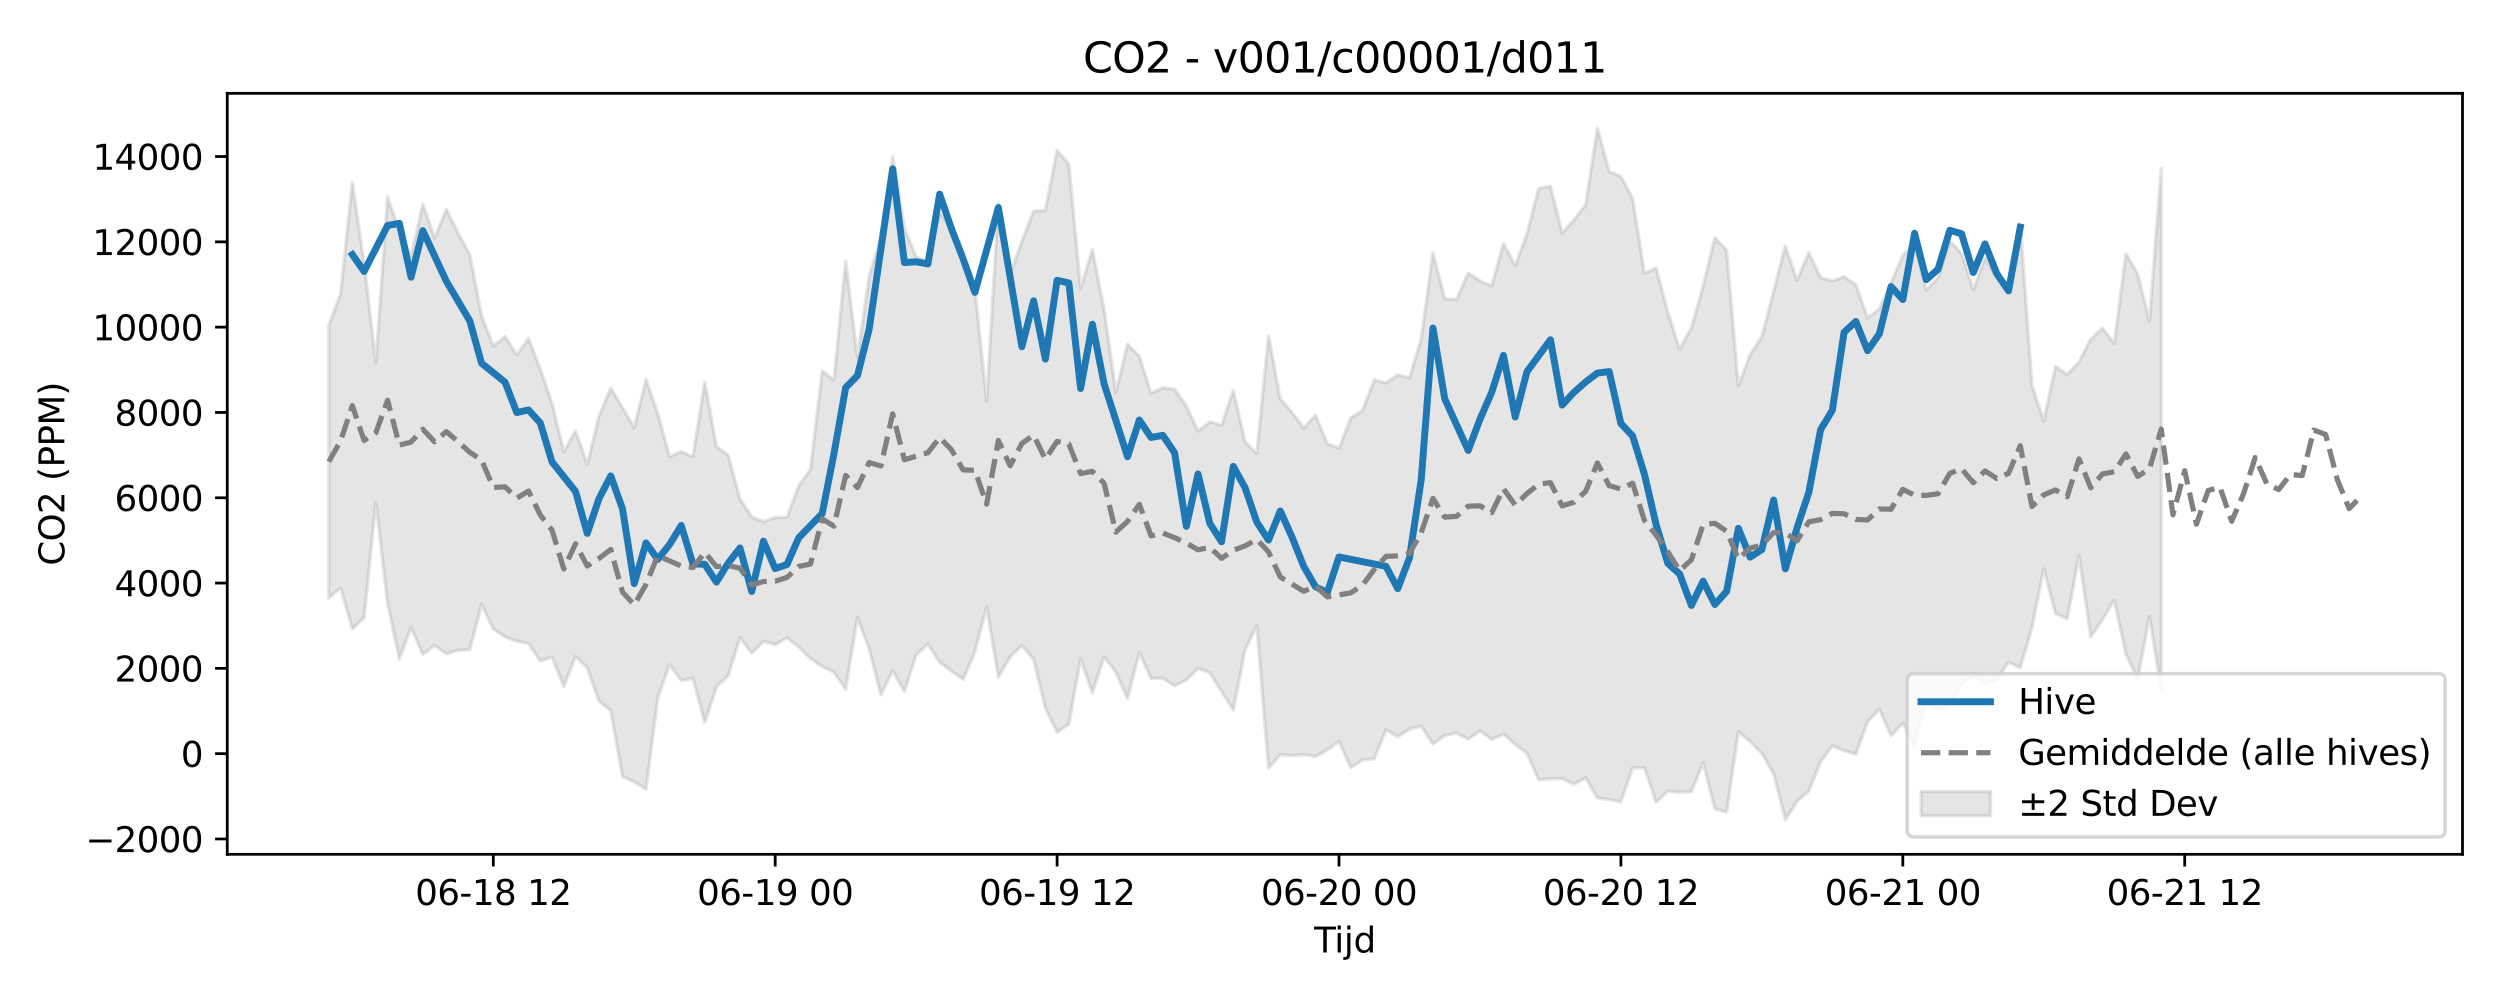 <?xml version="1.0" encoding="utf-8" standalone="no"?>
<!DOCTYPE svg PUBLIC "-//W3C//DTD SVG 1.1//EN"
  "http://www.w3.org/Graphics/SVG/1.1/DTD/svg11.dtd">
<svg xmlns:xlink="http://www.w3.org/1999/xlink" width="720pt" height="288pt" viewBox="0 0 720 288" xmlns="http://www.w3.org/2000/svg" version="1.1">
 <defs>
  <style type="text/css">*{stroke-linejoin: round; stroke-linecap: butt}</style>
 </defs>
 <g id="figure_1">
  <g id="patch_1">
   <path d="M 0 288 
L 720 288 
L 720 0 
L 0 0 
z
" style="fill: #ffffff"/>
  </g>
  <g id="axes_1">
   <g id="patch_2">
    <path d="M 65.45 246.04 
L 709.2 246.04 
L 709.2 26.88 
L 65.45 26.88 
z
" style="fill: #ffffff"/>
   </g>
   <g id="FillBetweenPolyCollection_1">
    <defs>
     <path id="m9e8a8905d2" d="M 94.711 -194.322 
L 94.711 -115.76 
L 98.094 -118.703 
L 101.477 -106.879 
L 104.86 -110.128 
L 108.243 -143.231 
L 111.625 -114.191 
L 115.008 -98.23 
L 118.391 -107.274 
L 121.774 -99.519 
L 125.157 -102.107 
L 128.54 -99.697 
L 131.922 -100.712 
L 135.305 -100.871 
L 138.688 -113.992 
L 142.071 -106.814 
L 145.454 -104.548 
L 148.836 -103.307 
L 152.219 -102.69 
L 155.602 -97.64 
L 158.985 -98.816 
L 162.368 -90.286 
L 165.751 -98.889 
L 169.133 -95.709 
L 172.516 -86.108 
L 175.899 -83.304 
L 179.282 -64.33 
L 182.665 -62.81 
L 186.047 -60.716 
L 189.43 -87.007 
L 192.813 -96.562 
L 196.196 -92.026 
L 199.579 -92.647 
L 202.961 -79.917 
L 206.344 -90.155 
L 209.727 -93.381 
L 213.11 -104.387 
L 216.493 -99.89 
L 219.876 -103.31 
L 223.258 -102.298 
L 226.641 -104.318 
L 230.024 -101.623 
L 233.407 -98.342 
L 236.79 -96.035 
L 240.172 -94.381 
L 243.555 -89.458 
L 246.938 -110.188 
L 250.321 -101.108 
L 253.704 -87.864 
L 257.087 -94.813 
L 260.469 -88.869 
L 263.852 -99.318 
L 267.235 -102.492 
L 270.618 -97.271 
L 274.001 -94.742 
L 277.383 -92.34 
L 280.766 -100.299 
L 284.149 -113.178 
L 287.532 -92.922 
L 290.915 -98.81 
L 294.298 -102.114 
L 297.68 -98.137 
L 301.063 -84.128 
L 304.446 -77.122 
L 307.829 -79.456 
L 311.212 -98.321 
L 314.594 -88.418 
L 317.977 -98.792 
L 321.36 -94.44 
L 324.743 -86.793 
L 328.126 -100.106 
L 331.509 -92.635 
L 334.891 -92.657 
L 338.274 -90.46 
L 341.657 -92.166 
L 345.04 -95.458 
L 348.423 -94.191 
L 351.805 -88.85 
L 355.188 -83.503 
L 358.571 -100.763 
L 361.954 -107.823 
L 365.337 -66.782 
L 368.72 -70.622 
L 372.102 -70.351 
L 375.485 -70.643 
L 378.868 -70.117 
L 382.251 -72.016 
L 385.634 -74.484 
L 389.016 -66.891 
L 392.399 -69.137 
L 395.782 -69.45 
L 399.165 -77.823 
L 402.548 -75.809 
L 405.93 -78.02 
L 409.313 -78.856 
L 412.696 -73.688 
L 416.079 -76.175 
L 419.462 -76.836 
L 422.845 -75.119 
L 426.227 -77.522 
L 429.61 -75.087 
L 432.993 -76.603 
L 436.376 -73.572 
L 439.759 -71.111 
L 443.141 -63.382 
L 446.524 -63.69 
L 449.907 -63.744 
L 453.29 -62.084 
L 456.673 -63.965 
L 460.056 -58.174 
L 463.438 -57.707 
L 466.821 -57.09 
L 470.204 -66.855 
L 473.587 -66.901 
L 476.97 -56.942 
L 480.352 -60.144 
L 483.735 -59.825 
L 487.118 -60.005 
L 490.501 -68.312 
L 493.884 -55.058 
L 497.267 -54.126 
L 500.649 -77.22 
L 504.032 -74.443 
L 507.415 -71.03 
L 510.798 -65.153 
L 514.181 -51.922 
L 517.563 -57.22 
L 520.946 -60.192 
L 524.329 -68.655 
L 527.712 -73.173 
L 531.095 -71.825 
L 534.478 -70.826 
L 537.86 -80.067 
L 541.243 -83.761 
L 544.626 -76.112 
L 548.009 -79.724 
L 551.392 -72.987 
L 554.774 -86.25 
L 558.157 -83.594 
L 561.54 -84.787 
L 564.923 -90.99 
L 568.306 -93.404 
L 571.689 -91.02 
L 575.071 -92.238 
L 578.454 -97.298 
L 581.837 -95.71 
L 585.22 -107.326 
L 588.603 -124.169 
L 591.985 -111.341 
L 595.368 -109.811 
L 598.751 -127.961 
L 602.134 -104.651 
L 605.517 -109.541 
L 608.899 -115.162 
L 612.282 -99.58 
L 615.665 -92.47 
L 619.048 -110.468 
L 622.431 -89.38 
L 622.431 -239.41 
L 622.431 -239.41 
L 619.048 -195.574 
L 615.665 -209.089 
L 612.282 -214.961 
L 608.899 -189.035 
L 605.517 -193.515 
L 602.134 -190.353 
L 598.751 -183.732 
L 595.368 -180.1 
L 591.985 -182.444 
L 588.603 -166.784 
L 585.22 -176.921 
L 581.837 -223.567 
L 578.454 -206.061 
L 575.071 -208.147 
L 571.689 -213.725 
L 568.306 -204.552 
L 564.923 -215.067 
L 561.54 -218.525 
L 558.157 -208.037 
L 554.774 -204.403 
L 551.392 -217.774 
L 548.009 -214.427 
L 544.626 -206.594 
L 541.243 -199.043 
L 537.86 -196.431 
L 534.478 -205.993 
L 531.095 -208.259 
L 527.712 -207.111 
L 524.329 -208 
L 520.946 -215.246 
L 517.563 -207.271 
L 514.181 -217.131 
L 510.798 -204.091 
L 507.415 -190.948 
L 504.032 -185.904 
L 500.649 -176.853 
L 497.267 -215.869 
L 493.884 -219.55 
L 490.501 -205.518 
L 487.118 -193.594 
L 483.735 -187.394 
L 480.352 -197.992 
L 476.97 -210.779 
L 473.587 -209.283 
L 470.204 -230.812 
L 466.821 -237.208 
L 463.438 -238.574 
L 460.056 -251.158 
L 456.673 -229.032 
L 453.29 -224.623 
L 449.907 -220.861 
L 446.524 -234.317 
L 443.141 -233.734 
L 439.759 -220.563 
L 436.376 -211.488 
L 432.993 -217.871 
L 429.61 -205.603 
L 426.227 -207.131 
L 422.845 -209.327 
L 419.462 -201.73 
L 416.079 -201.941 
L 412.696 -215.213 
L 409.313 -190.36 
L 405.93 -179.17 
L 402.548 -180.019 
L 399.165 -177.707 
L 395.782 -178.568 
L 392.399 -169.781 
L 389.016 -167.624 
L 385.634 -158.917 
L 382.251 -160.196 
L 378.868 -168.396 
L 375.485 -164.771 
L 372.102 -169.237 
L 368.72 -173.055 
L 365.337 -191.33 
L 361.954 -157.454 
L 358.571 -160.769 
L 355.188 -175.57 
L 351.805 -165.557 
L 348.423 -166.512 
L 345.04 -163.847 
L 341.657 -171.07 
L 338.274 -175.883 
L 334.891 -176.315 
L 331.509 -174.734 
L 328.126 -185.392 
L 324.743 -188.879 
L 321.36 -175.056 
L 317.977 -198.828 
L 314.594 -216.058 
L 311.212 -204.907 
L 307.829 -240.73 
L 304.446 -244.666 
L 301.063 -227.414 
L 297.68 -227.214 
L 294.298 -218.474 
L 290.915 -208.888 
L 287.532 -229.395 
L 284.149 -172.447 
L 280.766 -204.82 
L 277.383 -212.987 
L 274.001 -222.248 
L 270.618 -226.72 
L 267.235 -212.741 
L 263.852 -213.986 
L 260.469 -222.311 
L 257.087 -242.85 
L 253.704 -219.754 
L 250.321 -208.466 
L 246.938 -184.981 
L 243.555 -212.728 
L 240.172 -178.537 
L 236.79 -181.132 
L 233.407 -152.774 
L 230.024 -148.083 
L 226.641 -139.049 
L 223.258 -138.96 
L 219.876 -137.768 
L 216.493 -139.125 
L 213.11 -144.354 
L 209.727 -156.83 
L 206.344 -159.434 
L 202.961 -177.973 
L 199.579 -156.415 
L 196.196 -157.945 
L 192.813 -156.517 
L 189.43 -168.943 
L 186.047 -178.677 
L 182.665 -164.768 
L 179.282 -170.642 
L 175.899 -176.21 
L 172.516 -168.219 
L 169.133 -154.255 
L 165.751 -163.899 
L 162.368 -157.967 
L 158.985 -171.814 
L 155.602 -181.747 
L 152.219 -190.466 
L 148.836 -185.769 
L 145.454 -191.064 
L 142.071 -188.365 
L 138.688 -197.025 
L 135.305 -214.601 
L 131.922 -220.907 
L 128.54 -227.721 
L 125.157 -219.393 
L 121.774 -229.263 
L 118.391 -214.11 
L 115.008 -221.371 
L 111.625 -231.271 
L 108.243 -183.524 
L 104.86 -212.158 
L 101.477 -235.444 
L 98.094 -203.375 
L 94.711 -194.322 
z
" style="stroke: #808080; stroke-opacity: 0.2"/>
    </defs>
    <g clip-path="url(#pb0b7d0d7fd)">
     <use xlink:href="#m9e8a8905d2" x="0" y="288" style="fill: #808080; fill-opacity: 0.2; stroke: #808080; stroke-opacity: 0.2"/>
    </g>
   </g>
   <g id="matplotlib.axis_1">
    <g id="xtick_1">
     <g id="line2d_1">
      <defs>
       <path id="m41a6c166a1" d="M 0 0 
L 0 3.5 
" style="stroke: #000000; stroke-width: 0.8"/>
      </defs>
      <g>
       <use xlink:href="#m41a6c166a1" x="142.071" y="246.04" style="stroke: #000000; stroke-width: 0.8"/>
      </g>
     </g>
     <g id="text_1">
      <!-- 06-18 12 -->
      <g transform="translate(119.59 260.638) scale(0.1 -0.1)">
       <defs>
        <path id="DejaVuSans-30" d="M 2034 4250 
Q 1547 4250 1301 3770 
Q 1056 3291 1056 2328 
Q 1056 1369 1301 889 
Q 1547 409 2034 409 
Q 2525 409 2770 889 
Q 3016 1369 3016 2328 
Q 3016 3291 2770 3770 
Q 2525 4250 2034 4250 
z
M 2034 4750 
Q 2819 4750 3233 4129 
Q 3647 3509 3647 2328 
Q 3647 1150 3233 529 
Q 2819 -91 2034 -91 
Q 1250 -91 836 529 
Q 422 1150 422 2328 
Q 422 3509 836 4129 
Q 1250 4750 2034 4750 
z
" transform="scale(0.016)"/>
        <path id="DejaVuSans-36" d="M 2113 2584 
Q 1688 2584 1439 2293 
Q 1191 2003 1191 1497 
Q 1191 994 1439 701 
Q 1688 409 2113 409 
Q 2538 409 2786 701 
Q 3034 994 3034 1497 
Q 3034 2003 2786 2293 
Q 2538 2584 2113 2584 
z
M 3366 4563 
L 3366 3988 
Q 3128 4100 2886 4159 
Q 2644 4219 2406 4219 
Q 1781 4219 1451 3797 
Q 1122 3375 1075 2522 
Q 1259 2794 1537 2939 
Q 1816 3084 2150 3084 
Q 2853 3084 3261 2657 
Q 3669 2231 3669 1497 
Q 3669 778 3244 343 
Q 2819 -91 2113 -91 
Q 1303 -91 875 529 
Q 447 1150 447 2328 
Q 447 3434 972 4092 
Q 1497 4750 2381 4750 
Q 2619 4750 2861 4703 
Q 3103 4656 3366 4563 
z
" transform="scale(0.016)"/>
        <path id="DejaVuSans-2d" d="M 313 2009 
L 1997 2009 
L 1997 1497 
L 313 1497 
L 313 2009 
z
" transform="scale(0.016)"/>
        <path id="DejaVuSans-31" d="M 794 531 
L 1825 531 
L 1825 4091 
L 703 3866 
L 703 4441 
L 1819 4666 
L 2450 4666 
L 2450 531 
L 3481 531 
L 3481 0 
L 794 0 
L 794 531 
z
" transform="scale(0.016)"/>
        <path id="DejaVuSans-38" d="M 2034 2216 
Q 1584 2216 1326 1975 
Q 1069 1734 1069 1313 
Q 1069 891 1326 650 
Q 1584 409 2034 409 
Q 2484 409 2743 651 
Q 3003 894 3003 1313 
Q 3003 1734 2745 1975 
Q 2488 2216 2034 2216 
z
M 1403 2484 
Q 997 2584 770 2862 
Q 544 3141 544 3541 
Q 544 4100 942 4425 
Q 1341 4750 2034 4750 
Q 2731 4750 3128 4425 
Q 3525 4100 3525 3541 
Q 3525 3141 3298 2862 
Q 3072 2584 2669 2484 
Q 3125 2378 3379 2068 
Q 3634 1759 3634 1313 
Q 3634 634 3220 271 
Q 2806 -91 2034 -91 
Q 1263 -91 848 271 
Q 434 634 434 1313 
Q 434 1759 690 2068 
Q 947 2378 1403 2484 
z
M 1172 3481 
Q 1172 3119 1398 2916 
Q 1625 2713 2034 2713 
Q 2441 2713 2670 2916 
Q 2900 3119 2900 3481 
Q 2900 3844 2670 4047 
Q 2441 4250 2034 4250 
Q 1625 4250 1398 4047 
Q 1172 3844 1172 3481 
z
" transform="scale(0.016)"/>
        <path id="DejaVuSans-20" transform="scale(0.016)"/>
        <path id="DejaVuSans-32" d="M 1228 531 
L 3431 531 
L 3431 0 
L 469 0 
L 469 531 
Q 828 903 1448 1529 
Q 2069 2156 2228 2338 
Q 2531 2678 2651 2914 
Q 2772 3150 2772 3378 
Q 2772 3750 2511 3984 
Q 2250 4219 1831 4219 
Q 1534 4219 1204 4116 
Q 875 4013 500 3803 
L 500 4441 
Q 881 4594 1212 4672 
Q 1544 4750 1819 4750 
Q 2544 4750 2975 4387 
Q 3406 4025 3406 3419 
Q 3406 3131 3298 2873 
Q 3191 2616 2906 2266 
Q 2828 2175 2409 1742 
Q 1991 1309 1228 531 
z
" transform="scale(0.016)"/>
       </defs>
       <use xlink:href="#DejaVuSans-30"/>
       <use xlink:href="#DejaVuSans-36" transform="translate(63.623 0)"/>
       <use xlink:href="#DejaVuSans-2d" transform="translate(127.246 0)"/>
       <use xlink:href="#DejaVuSans-31" transform="translate(163.33 0)"/>
       <use xlink:href="#DejaVuSans-38" transform="translate(226.953 0)"/>
       <use xlink:href="#DejaVuSans-20" transform="translate(290.576 0)"/>
       <use xlink:href="#DejaVuSans-31" transform="translate(322.363 0)"/>
       <use xlink:href="#DejaVuSans-32" transform="translate(385.986 0)"/>
      </g>
     </g>
    </g>
    <g id="xtick_2">
     <g id="line2d_2">
      <g>
       <use xlink:href="#m41a6c166a1" x="223.258" y="246.04" style="stroke: #000000; stroke-width: 0.8"/>
      </g>
     </g>
     <g id="text_2">
      <!-- 06-19 00 -->
      <g transform="translate(200.778 260.638) scale(0.1 -0.1)">
       <defs>
        <path id="DejaVuSans-39" d="M 703 97 
L 703 672 
Q 941 559 1184 500 
Q 1428 441 1663 441 
Q 2288 441 2617 861 
Q 2947 1281 2994 2138 
Q 2813 1869 2534 1725 
Q 2256 1581 1919 1581 
Q 1219 1581 811 2004 
Q 403 2428 403 3163 
Q 403 3881 828 4315 
Q 1253 4750 1959 4750 
Q 2769 4750 3195 4129 
Q 3622 3509 3622 2328 
Q 3622 1225 3098 567 
Q 2575 -91 1691 -91 
Q 1453 -91 1209 -44 
Q 966 3 703 97 
z
M 1959 2075 
Q 2384 2075 2632 2365 
Q 2881 2656 2881 3163 
Q 2881 3666 2632 3958 
Q 2384 4250 1959 4250 
Q 1534 4250 1286 3958 
Q 1038 3666 1038 3163 
Q 1038 2656 1286 2365 
Q 1534 2075 1959 2075 
z
" transform="scale(0.016)"/>
       </defs>
       <use xlink:href="#DejaVuSans-30"/>
       <use xlink:href="#DejaVuSans-36" transform="translate(63.623 0)"/>
       <use xlink:href="#DejaVuSans-2d" transform="translate(127.246 0)"/>
       <use xlink:href="#DejaVuSans-31" transform="translate(163.33 0)"/>
       <use xlink:href="#DejaVuSans-39" transform="translate(226.953 0)"/>
       <use xlink:href="#DejaVuSans-20" transform="translate(290.576 0)"/>
       <use xlink:href="#DejaVuSans-30" transform="translate(322.363 0)"/>
       <use xlink:href="#DejaVuSans-30" transform="translate(385.986 0)"/>
      </g>
     </g>
    </g>
    <g id="xtick_3">
     <g id="line2d_3">
      <g>
       <use xlink:href="#m41a6c166a1" x="304.446" y="246.04" style="stroke: #000000; stroke-width: 0.8"/>
      </g>
     </g>
     <g id="text_3">
      <!-- 06-19 12 -->
      <g transform="translate(281.966 260.638) scale(0.1 -0.1)">
       <use xlink:href="#DejaVuSans-30"/>
       <use xlink:href="#DejaVuSans-36" transform="translate(63.623 0)"/>
       <use xlink:href="#DejaVuSans-2d" transform="translate(127.246 0)"/>
       <use xlink:href="#DejaVuSans-31" transform="translate(163.33 0)"/>
       <use xlink:href="#DejaVuSans-39" transform="translate(226.953 0)"/>
       <use xlink:href="#DejaVuSans-20" transform="translate(290.576 0)"/>
       <use xlink:href="#DejaVuSans-31" transform="translate(322.363 0)"/>
       <use xlink:href="#DejaVuSans-32" transform="translate(385.986 0)"/>
      </g>
     </g>
    </g>
    <g id="xtick_4">
     <g id="line2d_4">
      <g>
       <use xlink:href="#m41a6c166a1" x="385.634" y="246.04" style="stroke: #000000; stroke-width: 0.8"/>
      </g>
     </g>
     <g id="text_4">
      <!-- 06-20 00 -->
      <g transform="translate(363.153 260.638) scale(0.1 -0.1)">
       <use xlink:href="#DejaVuSans-30"/>
       <use xlink:href="#DejaVuSans-36" transform="translate(63.623 0)"/>
       <use xlink:href="#DejaVuSans-2d" transform="translate(127.246 0)"/>
       <use xlink:href="#DejaVuSans-32" transform="translate(163.33 0)"/>
       <use xlink:href="#DejaVuSans-30" transform="translate(226.953 0)"/>
       <use xlink:href="#DejaVuSans-20" transform="translate(290.576 0)"/>
       <use xlink:href="#DejaVuSans-30" transform="translate(322.363 0)"/>
       <use xlink:href="#DejaVuSans-30" transform="translate(385.986 0)"/>
      </g>
     </g>
    </g>
    <g id="xtick_5">
     <g id="line2d_5">
      <g>
       <use xlink:href="#m41a6c166a1" x="466.821" y="246.04" style="stroke: #000000; stroke-width: 0.8"/>
      </g>
     </g>
     <g id="text_5">
      <!-- 06-20 12 -->
      <g transform="translate(444.341 260.638) scale(0.1 -0.1)">
       <use xlink:href="#DejaVuSans-30"/>
       <use xlink:href="#DejaVuSans-36" transform="translate(63.623 0)"/>
       <use xlink:href="#DejaVuSans-2d" transform="translate(127.246 0)"/>
       <use xlink:href="#DejaVuSans-32" transform="translate(163.33 0)"/>
       <use xlink:href="#DejaVuSans-30" transform="translate(226.953 0)"/>
       <use xlink:href="#DejaVuSans-20" transform="translate(290.576 0)"/>
       <use xlink:href="#DejaVuSans-31" transform="translate(322.363 0)"/>
       <use xlink:href="#DejaVuSans-32" transform="translate(385.986 0)"/>
      </g>
     </g>
    </g>
    <g id="xtick_6">
     <g id="line2d_6">
      <g>
       <use xlink:href="#m41a6c166a1" x="548.009" y="246.04" style="stroke: #000000; stroke-width: 0.8"/>
      </g>
     </g>
     <g id="text_6">
      <!-- 06-21 00 -->
      <g transform="translate(525.528 260.638) scale(0.1 -0.1)">
       <use xlink:href="#DejaVuSans-30"/>
       <use xlink:href="#DejaVuSans-36" transform="translate(63.623 0)"/>
       <use xlink:href="#DejaVuSans-2d" transform="translate(127.246 0)"/>
       <use xlink:href="#DejaVuSans-32" transform="translate(163.33 0)"/>
       <use xlink:href="#DejaVuSans-31" transform="translate(226.953 0)"/>
       <use xlink:href="#DejaVuSans-20" transform="translate(290.576 0)"/>
       <use xlink:href="#DejaVuSans-30" transform="translate(322.363 0)"/>
       <use xlink:href="#DejaVuSans-30" transform="translate(385.986 0)"/>
      </g>
     </g>
    </g>
    <g id="xtick_7">
     <g id="line2d_7">
      <g>
       <use xlink:href="#m41a6c166a1" x="629.196" y="246.04" style="stroke: #000000; stroke-width: 0.8"/>
      </g>
     </g>
     <g id="text_7">
      <!-- 06-21 12 -->
      <g transform="translate(606.716 260.638) scale(0.1 -0.1)">
       <use xlink:href="#DejaVuSans-30"/>
       <use xlink:href="#DejaVuSans-36" transform="translate(63.623 0)"/>
       <use xlink:href="#DejaVuSans-2d" transform="translate(127.246 0)"/>
       <use xlink:href="#DejaVuSans-32" transform="translate(163.33 0)"/>
       <use xlink:href="#DejaVuSans-31" transform="translate(226.953 0)"/>
       <use xlink:href="#DejaVuSans-20" transform="translate(290.576 0)"/>
       <use xlink:href="#DejaVuSans-31" transform="translate(322.363 0)"/>
       <use xlink:href="#DejaVuSans-32" transform="translate(385.986 0)"/>
      </g>
     </g>
    </g>
    <g id="text_8">
     <!-- Tijd -->
     <g transform="translate(378.475 274.317) scale(0.1 -0.1)">
      <defs>
       <path id="DejaVuSans-54" d="M -19 4666 
L 3928 4666 
L 3928 4134 
L 2272 4134 
L 2272 0 
L 1638 0 
L 1638 4134 
L -19 4134 
L -19 4666 
z
" transform="scale(0.016)"/>
       <path id="DejaVuSans-69" d="M 603 3500 
L 1178 3500 
L 1178 0 
L 603 0 
L 603 3500 
z
M 603 4863 
L 1178 4863 
L 1178 4134 
L 603 4134 
L 603 4863 
z
" transform="scale(0.016)"/>
       <path id="DejaVuSans-6a" d="M 603 3500 
L 1178 3500 
L 1178 -63 
Q 1178 -731 923 -1031 
Q 669 -1331 103 -1331 
L -116 -1331 
L -116 -844 
L 38 -844 
Q 366 -844 484 -692 
Q 603 -541 603 -63 
L 603 3500 
z
M 603 4863 
L 1178 4863 
L 1178 4134 
L 603 4134 
L 603 4863 
z
" transform="scale(0.016)"/>
       <path id="DejaVuSans-64" d="M 2906 2969 
L 2906 4863 
L 3481 4863 
L 3481 0 
L 2906 0 
L 2906 525 
Q 2725 213 2448 61 
Q 2172 -91 1784 -91 
Q 1150 -91 751 415 
Q 353 922 353 1747 
Q 353 2572 751 3078 
Q 1150 3584 1784 3584 
Q 2172 3584 2448 3432 
Q 2725 3281 2906 2969 
z
M 947 1747 
Q 947 1113 1208 752 
Q 1469 391 1925 391 
Q 2381 391 2643 752 
Q 2906 1113 2906 1747 
Q 2906 2381 2643 2742 
Q 2381 3103 1925 3103 
Q 1469 3103 1208 2742 
Q 947 2381 947 1747 
z
" transform="scale(0.016)"/>
      </defs>
      <use xlink:href="#DejaVuSans-54"/>
      <use xlink:href="#DejaVuSans-69" transform="translate(57.959 0)"/>
      <use xlink:href="#DejaVuSans-6a" transform="translate(85.742 0)"/>
      <use xlink:href="#DejaVuSans-64" transform="translate(113.525 0)"/>
     </g>
    </g>
   </g>
   <g id="matplotlib.axis_2">
    <g id="ytick_1">
     <g id="line2d_8">
      <defs>
       <path id="ma96cb35e72" d="M 0 0 
L -3.5 0 
" style="stroke: #000000; stroke-width: 0.8"/>
      </defs>
      <g>
       <use xlink:href="#ma96cb35e72" x="65.45" y="241.622" style="stroke: #000000; stroke-width: 0.8"/>
      </g>
     </g>
     <g id="text_9">
      <!-- −2000 -->
      <g transform="translate(24.62 245.421) scale(0.1 -0.1)">
       <defs>
        <path id="DejaVuSans-2212" d="M 678 2272 
L 4684 2272 
L 4684 1741 
L 678 1741 
L 678 2272 
z
" transform="scale(0.016)"/>
       </defs>
       <use xlink:href="#DejaVuSans-2212"/>
       <use xlink:href="#DejaVuSans-32" transform="translate(83.789 0)"/>
       <use xlink:href="#DejaVuSans-30" transform="translate(147.412 0)"/>
       <use xlink:href="#DejaVuSans-30" transform="translate(211.035 0)"/>
       <use xlink:href="#DejaVuSans-30" transform="translate(274.658 0)"/>
      </g>
     </g>
    </g>
    <g id="ytick_2">
     <g id="line2d_9">
      <g>
       <use xlink:href="#ma96cb35e72" x="65.45" y="217.055" style="stroke: #000000; stroke-width: 0.8"/>
      </g>
     </g>
     <g id="text_10">
      <!-- 0 -->
      <g transform="translate(52.087 220.854) scale(0.1 -0.1)">
       <use xlink:href="#DejaVuSans-30"/>
      </g>
     </g>
    </g>
    <g id="ytick_3">
     <g id="line2d_10">
      <g>
       <use xlink:href="#ma96cb35e72" x="65.45" y="192.488" style="stroke: #000000; stroke-width: 0.8"/>
      </g>
     </g>
     <g id="text_11">
      <!-- 2000 -->
      <g transform="translate(33 196.288) scale(0.1 -0.1)">
       <use xlink:href="#DejaVuSans-32"/>
       <use xlink:href="#DejaVuSans-30" transform="translate(63.623 0)"/>
       <use xlink:href="#DejaVuSans-30" transform="translate(127.246 0)"/>
       <use xlink:href="#DejaVuSans-30" transform="translate(190.869 0)"/>
      </g>
     </g>
    </g>
    <g id="ytick_4">
     <g id="line2d_11">
      <g>
       <use xlink:href="#ma96cb35e72" x="65.45" y="167.922" style="stroke: #000000; stroke-width: 0.8"/>
      </g>
     </g>
     <g id="text_12">
      <!-- 4000 -->
      <g transform="translate(33 171.721) scale(0.1 -0.1)">
       <defs>
        <path id="DejaVuSans-34" d="M 2419 4116 
L 825 1625 
L 2419 1625 
L 2419 4116 
z
M 2253 4666 
L 3047 4666 
L 3047 1625 
L 3713 1625 
L 3713 1100 
L 3047 1100 
L 3047 0 
L 2419 0 
L 2419 1100 
L 313 1100 
L 313 1709 
L 2253 4666 
z
" transform="scale(0.016)"/>
       </defs>
       <use xlink:href="#DejaVuSans-34"/>
       <use xlink:href="#DejaVuSans-30" transform="translate(63.623 0)"/>
       <use xlink:href="#DejaVuSans-30" transform="translate(127.246 0)"/>
       <use xlink:href="#DejaVuSans-30" transform="translate(190.869 0)"/>
      </g>
     </g>
    </g>
    <g id="ytick_5">
     <g id="line2d_12">
      <g>
       <use xlink:href="#ma96cb35e72" x="65.45" y="143.355" style="stroke: #000000; stroke-width: 0.8"/>
      </g>
     </g>
     <g id="text_13">
      <!-- 6000 -->
      <g transform="translate(33 147.154) scale(0.1 -0.1)">
       <use xlink:href="#DejaVuSans-36"/>
       <use xlink:href="#DejaVuSans-30" transform="translate(63.623 0)"/>
       <use xlink:href="#DejaVuSans-30" transform="translate(127.246 0)"/>
       <use xlink:href="#DejaVuSans-30" transform="translate(190.869 0)"/>
      </g>
     </g>
    </g>
    <g id="ytick_6">
     <g id="line2d_13">
      <g>
       <use xlink:href="#ma96cb35e72" x="65.45" y="118.788" style="stroke: #000000; stroke-width: 0.8"/>
      </g>
     </g>
     <g id="text_14">
      <!-- 8000 -->
      <g transform="translate(33 122.587) scale(0.1 -0.1)">
       <use xlink:href="#DejaVuSans-38"/>
       <use xlink:href="#DejaVuSans-30" transform="translate(63.623 0)"/>
       <use xlink:href="#DejaVuSans-30" transform="translate(127.246 0)"/>
       <use xlink:href="#DejaVuSans-30" transform="translate(190.869 0)"/>
      </g>
     </g>
    </g>
    <g id="ytick_7">
     <g id="line2d_14">
      <g>
       <use xlink:href="#ma96cb35e72" x="65.45" y="94.221" style="stroke: #000000; stroke-width: 0.8"/>
      </g>
     </g>
     <g id="text_15">
      <!-- 10000 -->
      <g transform="translate(26.637 98.02) scale(0.1 -0.1)">
       <use xlink:href="#DejaVuSans-31"/>
       <use xlink:href="#DejaVuSans-30" transform="translate(63.623 0)"/>
       <use xlink:href="#DejaVuSans-30" transform="translate(127.246 0)"/>
       <use xlink:href="#DejaVuSans-30" transform="translate(190.869 0)"/>
       <use xlink:href="#DejaVuSans-30" transform="translate(254.492 0)"/>
      </g>
     </g>
    </g>
    <g id="ytick_8">
     <g id="line2d_15">
      <g>
       <use xlink:href="#ma96cb35e72" x="65.45" y="69.654" style="stroke: #000000; stroke-width: 0.8"/>
      </g>
     </g>
     <g id="text_16">
      <!-- 12000 -->
      <g transform="translate(26.637 73.454) scale(0.1 -0.1)">
       <use xlink:href="#DejaVuSans-31"/>
       <use xlink:href="#DejaVuSans-32" transform="translate(63.623 0)"/>
       <use xlink:href="#DejaVuSans-30" transform="translate(127.246 0)"/>
       <use xlink:href="#DejaVuSans-30" transform="translate(190.869 0)"/>
       <use xlink:href="#DejaVuSans-30" transform="translate(254.492 0)"/>
      </g>
     </g>
    </g>
    <g id="ytick_9">
     <g id="line2d_16">
      <g>
       <use xlink:href="#ma96cb35e72" x="65.45" y="45.088" style="stroke: #000000; stroke-width: 0.8"/>
      </g>
     </g>
     <g id="text_17">
      <!-- 14000 -->
      <g transform="translate(26.637 48.887) scale(0.1 -0.1)">
       <use xlink:href="#DejaVuSans-31"/>
       <use xlink:href="#DejaVuSans-34" transform="translate(63.623 0)"/>
       <use xlink:href="#DejaVuSans-30" transform="translate(127.246 0)"/>
       <use xlink:href="#DejaVuSans-30" transform="translate(190.869 0)"/>
       <use xlink:href="#DejaVuSans-30" transform="translate(254.492 0)"/>
      </g>
     </g>
    </g>
    <g id="text_18">
     <!-- CO2 (PPM) -->
     <g transform="translate(18.541 162.903) rotate(-90) scale(0.1 -0.1)">
      <defs>
       <path id="DejaVuSans-43" d="M 4122 4306 
L 4122 3641 
Q 3803 3938 3442 4084 
Q 3081 4231 2675 4231 
Q 1875 4231 1450 3742 
Q 1025 3253 1025 2328 
Q 1025 1406 1450 917 
Q 1875 428 2675 428 
Q 3081 428 3442 575 
Q 3803 722 4122 1019 
L 4122 359 
Q 3791 134 3420 21 
Q 3050 -91 2638 -91 
Q 1578 -91 968 557 
Q 359 1206 359 2328 
Q 359 3453 968 4101 
Q 1578 4750 2638 4750 
Q 3056 4750 3426 4639 
Q 3797 4528 4122 4306 
z
" transform="scale(0.016)"/>
       <path id="DejaVuSans-4f" d="M 2522 4238 
Q 1834 4238 1429 3725 
Q 1025 3213 1025 2328 
Q 1025 1447 1429 934 
Q 1834 422 2522 422 
Q 3209 422 3611 934 
Q 4013 1447 4013 2328 
Q 4013 3213 3611 3725 
Q 3209 4238 2522 4238 
z
M 2522 4750 
Q 3503 4750 4090 4092 
Q 4678 3434 4678 2328 
Q 4678 1225 4090 567 
Q 3503 -91 2522 -91 
Q 1538 -91 948 565 
Q 359 1222 359 2328 
Q 359 3434 948 4092 
Q 1538 4750 2522 4750 
z
" transform="scale(0.016)"/>
       <path id="DejaVuSans-28" d="M 1984 4856 
Q 1566 4138 1362 3434 
Q 1159 2731 1159 2009 
Q 1159 1288 1364 580 
Q 1569 -128 1984 -844 
L 1484 -844 
Q 1016 -109 783 600 
Q 550 1309 550 2009 
Q 550 2706 781 3412 
Q 1013 4119 1484 4856 
L 1984 4856 
z
" transform="scale(0.016)"/>
       <path id="DejaVuSans-50" d="M 1259 4147 
L 1259 2394 
L 2053 2394 
Q 2494 2394 2734 2622 
Q 2975 2850 2975 3272 
Q 2975 3691 2734 3919 
Q 2494 4147 2053 4147 
L 1259 4147 
z
M 628 4666 
L 2053 4666 
Q 2838 4666 3239 4311 
Q 3641 3956 3641 3272 
Q 3641 2581 3239 2228 
Q 2838 1875 2053 1875 
L 1259 1875 
L 1259 0 
L 628 0 
L 628 4666 
z
" transform="scale(0.016)"/>
       <path id="DejaVuSans-4d" d="M 628 4666 
L 1569 4666 
L 2759 1491 
L 3956 4666 
L 4897 4666 
L 4897 0 
L 4281 0 
L 4281 4097 
L 3078 897 
L 2444 897 
L 1241 4097 
L 1241 0 
L 628 0 
L 628 4666 
z
" transform="scale(0.016)"/>
       <path id="DejaVuSans-29" d="M 513 4856 
L 1013 4856 
Q 1481 4119 1714 3412 
Q 1947 2706 1947 2009 
Q 1947 1309 1714 600 
Q 1481 -109 1013 -844 
L 513 -844 
Q 928 -128 1133 580 
Q 1338 1288 1338 2009 
Q 1338 2731 1133 3434 
Q 928 4138 513 4856 
z
" transform="scale(0.016)"/>
      </defs>
      <use xlink:href="#DejaVuSans-43"/>
      <use xlink:href="#DejaVuSans-4f" transform="translate(69.824 0)"/>
      <use xlink:href="#DejaVuSans-32" transform="translate(148.535 0)"/>
      <use xlink:href="#DejaVuSans-20" transform="translate(212.158 0)"/>
      <use xlink:href="#DejaVuSans-28" transform="translate(243.945 0)"/>
      <use xlink:href="#DejaVuSans-50" transform="translate(282.959 0)"/>
      <use xlink:href="#DejaVuSans-50" transform="translate(343.262 0)"/>
      <use xlink:href="#DejaVuSans-4d" transform="translate(403.564 0)"/>
      <use xlink:href="#DejaVuSans-29" transform="translate(489.844 0)"/>
     </g>
    </g>
   </g>
   <g id="line2d_17">
    <path d="M 101.477 73.309 
L 104.86 78.167 
L 111.625 64.938 
L 115.008 64.323 
L 118.391 79.837 
L 121.774 66.424 
L 128.54 80.98 
L 135.305 92.416 
L 138.688 104.601 
L 145.454 110.067 
L 148.836 118.821 
L 152.219 118.063 
L 155.602 121.81 
L 158.985 133.043 
L 165.751 141.525 
L 169.133 153.611 
L 172.516 143.582 
L 175.899 137.066 
L 179.282 146.53 
L 182.665 168.081 
L 186.047 156.357 
L 189.43 161.092 
L 192.813 156.871 
L 196.196 151.343 
L 199.579 162.46 
L 202.961 162.492 
L 206.344 167.635 
L 209.727 162.152 
L 213.11 157.812 
L 216.493 170.346 
L 219.876 155.851 
L 223.258 163.762 
L 226.641 162.582 
L 230.024 154.889 
L 236.79 147.906 
L 240.172 130.711 
L 243.555 111.639 
L 246.938 108.181 
L 250.321 94.774 
L 257.087 48.613 
L 260.469 75.612 
L 263.852 75.409 
L 267.235 76.017 
L 270.618 55.915 
L 274.001 65.83 
L 277.383 74.556 
L 280.766 84.204 
L 287.532 59.779 
L 294.298 99.847 
L 297.68 86.642 
L 301.063 103.409 
L 304.446 80.722 
L 307.829 81.508 
L 311.212 111.891 
L 314.594 93.392 
L 317.977 110.546 
L 324.743 131.534 
L 328.126 120.968 
L 331.509 125.998 
L 334.891 125.372 
L 338.274 130.377 
L 341.657 151.591 
L 345.04 136.507 
L 348.423 150.725 
L 351.805 156.031 
L 355.188 134.314 
L 358.571 140.431 
L 361.954 150.356 
L 365.337 155.552 
L 368.72 147.163 
L 372.102 154.684 
L 375.485 163.135 
L 378.868 169.003 
L 382.251 170.669 
L 385.634 160.404 
L 399.165 163.107 
L 402.548 169.525 
L 405.93 160.662 
L 409.313 138.116 
L 412.696 94.467 
L 416.079 114.845 
L 422.845 129.733 
L 426.227 120.741 
L 429.61 112.998 
L 432.993 102.359 
L 436.376 120.097 
L 439.759 107.043 
L 446.524 97.851 
L 449.907 116.651 
L 453.29 112.981 
L 456.673 110.012 
L 460.056 107.448 
L 463.438 107.005 
L 466.821 121.982 
L 470.204 125.574 
L 473.587 136.566 
L 476.97 151.133 
L 480.352 162.284 
L 483.735 165.313 
L 487.118 174.364 
L 490.501 167.365 
L 493.884 174.088 
L 497.267 170.333 
L 500.649 152.15 
L 504.032 160.466 
L 507.415 158.259 
L 510.798 144.01 
L 514.181 163.825 
L 517.563 151.974 
L 520.946 141.787 
L 524.329 123.759 
L 527.712 118.137 
L 531.095 95.699 
L 534.478 92.583 
L 537.86 100.989 
L 541.243 96.162 
L 544.626 82.546 
L 548.009 86.274 
L 551.392 67.195 
L 554.774 80.544 
L 558.157 77.528 
L 561.54 66.33 
L 564.923 67.327 
L 568.306 78.47 
L 571.689 70.232 
L 575.071 78.806 
L 578.454 83.76 
L 581.837 65.429 
L 581.837 65.429 
" clip-path="url(#pb0b7d0d7fd)" style="fill: none; stroke: #1f77b4; stroke-width: 2; stroke-linecap: square"/>
   </g>
   <g id="line2d_18">
    <path d="M 94.711 132.959 
L 98.094 126.961 
L 101.477 116.838 
L 104.86 126.857 
L 108.243 124.623 
L 111.625 115.269 
L 115.008 128.199 
L 118.391 127.308 
L 121.774 123.609 
L 125.157 127.25 
L 128.54 124.291 
L 131.922 127.19 
L 135.305 130.264 
L 138.688 132.491 
L 142.071 140.411 
L 145.454 140.194 
L 148.836 143.462 
L 152.219 141.422 
L 155.602 148.307 
L 158.985 152.685 
L 162.368 163.874 
L 165.751 156.606 
L 169.133 163.018 
L 172.516 160.836 
L 175.899 158.243 
L 179.282 170.514 
L 182.665 174.211 
L 186.047 168.303 
L 189.43 160.025 
L 196.196 163.015 
L 199.579 163.469 
L 202.961 159.055 
L 206.344 163.205 
L 209.727 162.895 
L 213.11 163.629 
L 216.493 168.492 
L 219.876 167.461 
L 223.258 167.371 
L 226.641 166.317 
L 230.024 163.147 
L 233.407 162.442 
L 236.79 149.416 
L 240.172 151.541 
L 243.555 136.907 
L 246.938 140.416 
L 250.321 133.213 
L 253.704 134.191 
L 257.087 119.169 
L 260.469 132.41 
L 267.235 130.384 
L 270.618 126.005 
L 274.001 129.505 
L 277.383 135.337 
L 280.766 135.441 
L 284.149 145.187 
L 287.532 126.842 
L 290.915 134.151 
L 294.298 127.706 
L 297.68 125.325 
L 301.063 132.229 
L 304.446 127.106 
L 307.829 127.907 
L 311.212 136.386 
L 314.594 135.762 
L 317.977 139.19 
L 321.36 153.252 
L 324.743 150.164 
L 328.126 145.251 
L 331.509 154.315 
L 334.891 153.514 
L 338.274 154.829 
L 341.657 156.382 
L 345.04 158.348 
L 348.423 157.649 
L 351.805 160.797 
L 355.188 158.463 
L 358.571 157.234 
L 361.954 155.361 
L 365.337 158.944 
L 368.72 166.162 
L 375.485 170.293 
L 378.868 168.743 
L 382.251 171.894 
L 389.016 170.743 
L 392.399 168.541 
L 395.782 163.991 
L 399.165 160.235 
L 402.548 160.086 
L 405.93 159.405 
L 409.313 153.392 
L 412.696 143.55 
L 416.079 148.942 
L 419.462 148.717 
L 422.845 145.777 
L 426.227 145.673 
L 429.61 147.655 
L 432.993 140.763 
L 436.376 145.47 
L 439.759 142.163 
L 443.141 139.442 
L 446.524 138.997 
L 449.907 145.697 
L 453.29 144.646 
L 456.673 141.501 
L 460.056 133.334 
L 463.438 139.86 
L 466.821 140.851 
L 470.204 139.167 
L 473.587 149.908 
L 476.97 154.139 
L 480.352 158.932 
L 483.735 164.39 
L 487.118 161.201 
L 490.501 151.085 
L 493.884 150.696 
L 497.267 153.002 
L 500.649 160.964 
L 504.032 157.827 
L 507.415 157.011 
L 510.798 153.378 
L 514.181 153.474 
L 517.563 155.754 
L 520.946 150.281 
L 524.329 149.673 
L 527.712 147.858 
L 531.095 147.958 
L 534.478 149.59 
L 537.86 149.751 
L 541.243 146.598 
L 544.626 146.647 
L 548.009 140.924 
L 551.392 142.619 
L 554.774 142.673 
L 558.157 142.184 
L 561.54 136.344 
L 564.923 134.972 
L 568.306 139.022 
L 571.689 135.628 
L 575.071 137.808 
L 578.454 136.321 
L 581.837 128.361 
L 585.22 145.876 
L 588.603 142.524 
L 591.985 141.108 
L 595.368 143.045 
L 598.751 132.154 
L 602.134 140.498 
L 605.517 136.472 
L 608.899 135.901 
L 612.282 130.73 
L 615.665 137.221 
L 619.048 134.979 
L 622.431 123.605 
L 625.814 148.26 
L 629.196 135.555 
L 632.579 150.962 
L 635.962 141.271 
L 639.345 140.309 
L 642.728 150.111 
L 646.11 142.278 
L 649.493 131.784 
L 652.876 139.412 
L 656.259 140.992 
L 659.642 136.66 
L 663.025 136.943 
L 666.407 123.857 
L 669.79 125.145 
L 673.173 138.192 
L 676.556 146.491 
L 679.939 142.949 
L 679.939 142.949 
" clip-path="url(#pb0b7d0d7fd)" style="fill: none; stroke-dasharray: 5.55,2.4; stroke-dashoffset: 0; stroke: #808080; stroke-width: 1.5"/>
   </g>
   <g id="patch_3">
    <path d="M 65.45 246.04 
L 65.45 26.88 
" style="fill: none; stroke: #000000; stroke-width: 0.8; stroke-linejoin: miter; stroke-linecap: square"/>
   </g>
   <g id="patch_4">
    <path d="M 709.2 246.04 
L 709.2 26.88 
" style="fill: none; stroke: #000000; stroke-width: 0.8; stroke-linejoin: miter; stroke-linecap: square"/>
   </g>
   <g id="patch_5">
    <path d="M 65.45 246.04 
L 709.2 246.04 
" style="fill: none; stroke: #000000; stroke-width: 0.8; stroke-linejoin: miter; stroke-linecap: square"/>
   </g>
   <g id="patch_6">
    <path d="M 65.45 26.88 
L 709.2 26.88 
" style="fill: none; stroke: #000000; stroke-width: 0.8; stroke-linejoin: miter; stroke-linecap: square"/>
   </g>
   <g id="text_19">
    <!-- CO2 - v001/c00001/d011 -->
    <g transform="translate(311.922 20.88) scale(0.12 -0.12)">
     <defs>
      <path id="DejaVuSans-76" d="M 191 3500 
L 800 3500 
L 1894 563 
L 2988 3500 
L 3597 3500 
L 2284 0 
L 1503 0 
L 191 3500 
z
" transform="scale(0.016)"/>
      <path id="DejaVuSans-2f" d="M 1625 4666 
L 2156 4666 
L 531 -594 
L 0 -594 
L 1625 4666 
z
" transform="scale(0.016)"/>
      <path id="DejaVuSans-63" d="M 3122 3366 
L 3122 2828 
Q 2878 2963 2633 3030 
Q 2388 3097 2138 3097 
Q 1578 3097 1268 2742 
Q 959 2388 959 1747 
Q 959 1106 1268 751 
Q 1578 397 2138 397 
Q 2388 397 2633 464 
Q 2878 531 3122 666 
L 3122 134 
Q 2881 22 2623 -34 
Q 2366 -91 2075 -91 
Q 1284 -91 818 406 
Q 353 903 353 1747 
Q 353 2603 823 3093 
Q 1294 3584 2113 3584 
Q 2378 3584 2631 3529 
Q 2884 3475 3122 3366 
z
" transform="scale(0.016)"/>
     </defs>
     <use xlink:href="#DejaVuSans-43"/>
     <use xlink:href="#DejaVuSans-4f" transform="translate(69.824 0)"/>
     <use xlink:href="#DejaVuSans-32" transform="translate(148.535 0)"/>
     <use xlink:href="#DejaVuSans-20" transform="translate(212.158 0)"/>
     <use xlink:href="#DejaVuSans-2d" transform="translate(243.945 0)"/>
     <use xlink:href="#DejaVuSans-20" transform="translate(280.029 0)"/>
     <use xlink:href="#DejaVuSans-76" transform="translate(311.816 0)"/>
     <use xlink:href="#DejaVuSans-30" transform="translate(370.996 0)"/>
     <use xlink:href="#DejaVuSans-30" transform="translate(434.619 0)"/>
     <use xlink:href="#DejaVuSans-31" transform="translate(498.242 0)"/>
     <use xlink:href="#DejaVuSans-2f" transform="translate(561.865 0)"/>
     <use xlink:href="#DejaVuSans-63" transform="translate(595.557 0)"/>
     <use xlink:href="#DejaVuSans-30" transform="translate(650.537 0)"/>
     <use xlink:href="#DejaVuSans-30" transform="translate(714.16 0)"/>
     <use xlink:href="#DejaVuSans-30" transform="translate(777.783 0)"/>
     <use xlink:href="#DejaVuSans-30" transform="translate(841.406 0)"/>
     <use xlink:href="#DejaVuSans-31" transform="translate(905.029 0)"/>
     <use xlink:href="#DejaVuSans-2f" transform="translate(968.652 0)"/>
     <use xlink:href="#DejaVuSans-64" transform="translate(1002.344 0)"/>
     <use xlink:href="#DejaVuSans-30" transform="translate(1065.82 0)"/>
     <use xlink:href="#DejaVuSans-31" transform="translate(1129.443 0)"/>
     <use xlink:href="#DejaVuSans-31" transform="translate(1193.066 0)"/>
    </g>
   </g>
   <g id="legend_1">
    <g id="patch_7">
     <path d="M 551.256 241.04 
L 702.2 241.04 
Q 704.2 241.04 704.2 239.04 
L 704.2 196.006 
Q 704.2 194.006 702.2 194.006 
L 551.256 194.006 
Q 549.256 194.006 549.256 196.006 
L 549.256 239.04 
Q 549.256 241.04 551.256 241.04 
z
" style="fill: #ffffff; opacity: 0.8; stroke: #cccccc; stroke-linejoin: miter"/>
    </g>
    <g id="line2d_19">
     <path d="M 553.256 202.104 
L 563.256 202.104 
L 573.256 202.104 
" style="fill: none; stroke: #1f77b4; stroke-width: 2; stroke-linecap: square"/>
    </g>
    <g id="text_20">
     <!-- Hive -->
     <g transform="translate(581.256 205.604) scale(0.1 -0.1)">
      <defs>
       <path id="DejaVuSans-48" d="M 628 4666 
L 1259 4666 
L 1259 2753 
L 3553 2753 
L 3553 4666 
L 4184 4666 
L 4184 0 
L 3553 0 
L 3553 2222 
L 1259 2222 
L 1259 0 
L 628 0 
L 628 4666 
z
" transform="scale(0.016)"/>
       <path id="DejaVuSans-65" d="M 3597 1894 
L 3597 1613 
L 953 1613 
Q 991 1019 1311 708 
Q 1631 397 2203 397 
Q 2534 397 2845 478 
Q 3156 559 3463 722 
L 3463 178 
Q 3153 47 2828 -22 
Q 2503 -91 2169 -91 
Q 1331 -91 842 396 
Q 353 884 353 1716 
Q 353 2575 817 3079 
Q 1281 3584 2069 3584 
Q 2775 3584 3186 3129 
Q 3597 2675 3597 1894 
z
M 3022 2063 
Q 3016 2534 2758 2815 
Q 2500 3097 2075 3097 
Q 1594 3097 1305 2825 
Q 1016 2553 972 2059 
L 3022 2063 
z
" transform="scale(0.016)"/>
      </defs>
      <use xlink:href="#DejaVuSans-48"/>
      <use xlink:href="#DejaVuSans-69" transform="translate(75.195 0)"/>
      <use xlink:href="#DejaVuSans-76" transform="translate(102.979 0)"/>
      <use xlink:href="#DejaVuSans-65" transform="translate(162.158 0)"/>
     </g>
    </g>
    <g id="line2d_20">
     <path d="M 553.256 216.782 
L 563.256 216.782 
L 573.256 216.782 
" style="fill: none; stroke-dasharray: 5.55,2.4; stroke-dashoffset: 0; stroke: #808080; stroke-width: 1.5"/>
    </g>
    <g id="text_21">
     <!-- Gemiddelde (alle hives) -->
     <g transform="translate(581.256 220.282) scale(0.1 -0.1)">
      <defs>
       <path id="DejaVuSans-47" d="M 3809 666 
L 3809 1919 
L 2778 1919 
L 2778 2438 
L 4434 2438 
L 4434 434 
Q 4069 175 3628 42 
Q 3188 -91 2688 -91 
Q 1594 -91 976 548 
Q 359 1188 359 2328 
Q 359 3472 976 4111 
Q 1594 4750 2688 4750 
Q 3144 4750 3555 4637 
Q 3966 4525 4313 4306 
L 4313 3634 
Q 3963 3931 3569 4081 
Q 3175 4231 2741 4231 
Q 1884 4231 1454 3753 
Q 1025 3275 1025 2328 
Q 1025 1384 1454 906 
Q 1884 428 2741 428 
Q 3075 428 3337 486 
Q 3600 544 3809 666 
z
" transform="scale(0.016)"/>
       <path id="DejaVuSans-6d" d="M 3328 2828 
Q 3544 3216 3844 3400 
Q 4144 3584 4550 3584 
Q 5097 3584 5394 3201 
Q 5691 2819 5691 2113 
L 5691 0 
L 5113 0 
L 5113 2094 
Q 5113 2597 4934 2840 
Q 4756 3084 4391 3084 
Q 3944 3084 3684 2787 
Q 3425 2491 3425 1978 
L 3425 0 
L 2847 0 
L 2847 2094 
Q 2847 2600 2669 2842 
Q 2491 3084 2119 3084 
Q 1678 3084 1418 2786 
Q 1159 2488 1159 1978 
L 1159 0 
L 581 0 
L 581 3500 
L 1159 3500 
L 1159 2956 
Q 1356 3278 1631 3431 
Q 1906 3584 2284 3584 
Q 2666 3584 2933 3390 
Q 3200 3197 3328 2828 
z
" transform="scale(0.016)"/>
       <path id="DejaVuSans-6c" d="M 603 4863 
L 1178 4863 
L 1178 0 
L 603 0 
L 603 4863 
z
" transform="scale(0.016)"/>
       <path id="DejaVuSans-61" d="M 2194 1759 
Q 1497 1759 1228 1600 
Q 959 1441 959 1056 
Q 959 750 1161 570 
Q 1363 391 1709 391 
Q 2188 391 2477 730 
Q 2766 1069 2766 1631 
L 2766 1759 
L 2194 1759 
z
M 3341 1997 
L 3341 0 
L 2766 0 
L 2766 531 
Q 2569 213 2275 61 
Q 1981 -91 1556 -91 
Q 1019 -91 701 211 
Q 384 513 384 1019 
Q 384 1609 779 1909 
Q 1175 2209 1959 2209 
L 2766 2209 
L 2766 2266 
Q 2766 2663 2505 2880 
Q 2244 3097 1772 3097 
Q 1472 3097 1187 3025 
Q 903 2953 641 2809 
L 641 3341 
Q 956 3463 1253 3523 
Q 1550 3584 1831 3584 
Q 2591 3584 2966 3190 
Q 3341 2797 3341 1997 
z
" transform="scale(0.016)"/>
       <path id="DejaVuSans-68" d="M 3513 2113 
L 3513 0 
L 2938 0 
L 2938 2094 
Q 2938 2591 2744 2837 
Q 2550 3084 2163 3084 
Q 1697 3084 1428 2787 
Q 1159 2491 1159 1978 
L 1159 0 
L 581 0 
L 581 4863 
L 1159 4863 
L 1159 2956 
Q 1366 3272 1645 3428 
Q 1925 3584 2291 3584 
Q 2894 3584 3203 3211 
Q 3513 2838 3513 2113 
z
" transform="scale(0.016)"/>
       <path id="DejaVuSans-73" d="M 2834 3397 
L 2834 2853 
Q 2591 2978 2328 3040 
Q 2066 3103 1784 3103 
Q 1356 3103 1142 2972 
Q 928 2841 928 2578 
Q 928 2378 1081 2264 
Q 1234 2150 1697 2047 
L 1894 2003 
Q 2506 1872 2764 1633 
Q 3022 1394 3022 966 
Q 3022 478 2636 193 
Q 2250 -91 1575 -91 
Q 1294 -91 989 -36 
Q 684 19 347 128 
L 347 722 
Q 666 556 975 473 
Q 1284 391 1588 391 
Q 1994 391 2212 530 
Q 2431 669 2431 922 
Q 2431 1156 2273 1281 
Q 2116 1406 1581 1522 
L 1381 1569 
Q 847 1681 609 1914 
Q 372 2147 372 2553 
Q 372 3047 722 3315 
Q 1072 3584 1716 3584 
Q 2034 3584 2315 3537 
Q 2597 3491 2834 3397 
z
" transform="scale(0.016)"/>
      </defs>
      <use xlink:href="#DejaVuSans-47"/>
      <use xlink:href="#DejaVuSans-65" transform="translate(77.49 0)"/>
      <use xlink:href="#DejaVuSans-6d" transform="translate(139.014 0)"/>
      <use xlink:href="#DejaVuSans-69" transform="translate(236.426 0)"/>
      <use xlink:href="#DejaVuSans-64" transform="translate(264.209 0)"/>
      <use xlink:href="#DejaVuSans-64" transform="translate(327.686 0)"/>
      <use xlink:href="#DejaVuSans-65" transform="translate(391.162 0)"/>
      <use xlink:href="#DejaVuSans-6c" transform="translate(452.686 0)"/>
      <use xlink:href="#DejaVuSans-64" transform="translate(480.469 0)"/>
      <use xlink:href="#DejaVuSans-65" transform="translate(543.945 0)"/>
      <use xlink:href="#DejaVuSans-20" transform="translate(605.469 0)"/>
      <use xlink:href="#DejaVuSans-28" transform="translate(637.256 0)"/>
      <use xlink:href="#DejaVuSans-61" transform="translate(676.27 0)"/>
      <use xlink:href="#DejaVuSans-6c" transform="translate(737.549 0)"/>
      <use xlink:href="#DejaVuSans-6c" transform="translate(765.332 0)"/>
      <use xlink:href="#DejaVuSans-65" transform="translate(793.115 0)"/>
      <use xlink:href="#DejaVuSans-20" transform="translate(854.639 0)"/>
      <use xlink:href="#DejaVuSans-68" transform="translate(886.426 0)"/>
      <use xlink:href="#DejaVuSans-69" transform="translate(949.805 0)"/>
      <use xlink:href="#DejaVuSans-76" transform="translate(977.588 0)"/>
      <use xlink:href="#DejaVuSans-65" transform="translate(1036.768 0)"/>
      <use xlink:href="#DejaVuSans-73" transform="translate(1098.291 0)"/>
      <use xlink:href="#DejaVuSans-29" transform="translate(1150.391 0)"/>
     </g>
    </g>
    <g id="patch_8">
     <path d="M 553.256 234.96 
L 573.256 234.96 
L 573.256 227.96 
L 553.256 227.96 
z
" style="fill: #808080; fill-opacity: 0.2; stroke: #808080; stroke-opacity: 0.2; stroke-linejoin: miter"/>
    </g>
    <g id="text_22">
     <!-- ±2 Std Dev -->
     <g transform="translate(581.256 234.96) scale(0.1 -0.1)">
      <defs>
       <path id="DejaVuSans-b1" d="M 2944 4013 
L 2944 2803 
L 4684 2803 
L 4684 2272 
L 2944 2272 
L 2944 1063 
L 2419 1063 
L 2419 2272 
L 678 2272 
L 678 2803 
L 2419 2803 
L 2419 4013 
L 2944 4013 
z
M 678 531 
L 4684 531 
L 4684 0 
L 678 0 
L 678 531 
z
" transform="scale(0.016)"/>
       <path id="DejaVuSans-53" d="M 3425 4513 
L 3425 3897 
Q 3066 4069 2747 4153 
Q 2428 4238 2131 4238 
Q 1616 4238 1336 4038 
Q 1056 3838 1056 3469 
Q 1056 3159 1242 3001 
Q 1428 2844 1947 2747 
L 2328 2669 
Q 3034 2534 3370 2195 
Q 3706 1856 3706 1288 
Q 3706 609 3251 259 
Q 2797 -91 1919 -91 
Q 1588 -91 1214 -16 
Q 841 59 441 206 
L 441 856 
Q 825 641 1194 531 
Q 1563 422 1919 422 
Q 2459 422 2753 634 
Q 3047 847 3047 1241 
Q 3047 1584 2836 1778 
Q 2625 1972 2144 2069 
L 1759 2144 
Q 1053 2284 737 2584 
Q 422 2884 422 3419 
Q 422 4038 858 4394 
Q 1294 4750 2059 4750 
Q 2388 4750 2728 4690 
Q 3069 4631 3425 4513 
z
" transform="scale(0.016)"/>
       <path id="DejaVuSans-74" d="M 1172 4494 
L 1172 3500 
L 2356 3500 
L 2356 3053 
L 1172 3053 
L 1172 1153 
Q 1172 725 1289 603 
Q 1406 481 1766 481 
L 2356 481 
L 2356 0 
L 1766 0 
Q 1100 0 847 248 
Q 594 497 594 1153 
L 594 3053 
L 172 3053 
L 172 3500 
L 594 3500 
L 594 4494 
L 1172 4494 
z
" transform="scale(0.016)"/>
       <path id="DejaVuSans-44" d="M 1259 4147 
L 1259 519 
L 2022 519 
Q 2988 519 3436 956 
Q 3884 1394 3884 2338 
Q 3884 3275 3436 3711 
Q 2988 4147 2022 4147 
L 1259 4147 
z
M 628 4666 
L 1925 4666 
Q 3281 4666 3915 4102 
Q 4550 3538 4550 2338 
Q 4550 1131 3912 565 
Q 3275 0 1925 0 
L 628 0 
L 628 4666 
z
" transform="scale(0.016)"/>
      </defs>
      <use xlink:href="#DejaVuSans-b1"/>
      <use xlink:href="#DejaVuSans-32" transform="translate(83.789 0)"/>
      <use xlink:href="#DejaVuSans-20" transform="translate(147.412 0)"/>
      <use xlink:href="#DejaVuSans-53" transform="translate(179.199 0)"/>
      <use xlink:href="#DejaVuSans-74" transform="translate(242.676 0)"/>
      <use xlink:href="#DejaVuSans-64" transform="translate(281.885 0)"/>
      <use xlink:href="#DejaVuSans-20" transform="translate(345.361 0)"/>
      <use xlink:href="#DejaVuSans-44" transform="translate(377.148 0)"/>
      <use xlink:href="#DejaVuSans-65" transform="translate(454.15 0)"/>
      <use xlink:href="#DejaVuSans-76" transform="translate(515.674 0)"/>
     </g>
    </g>
   </g>
  </g>
 </g>
 <defs>
  <clipPath id="pb0b7d0d7fd">
   <rect x="65.45" y="26.88" width="643.75" height="219.16"/>
  </clipPath>
 </defs>
</svg>
